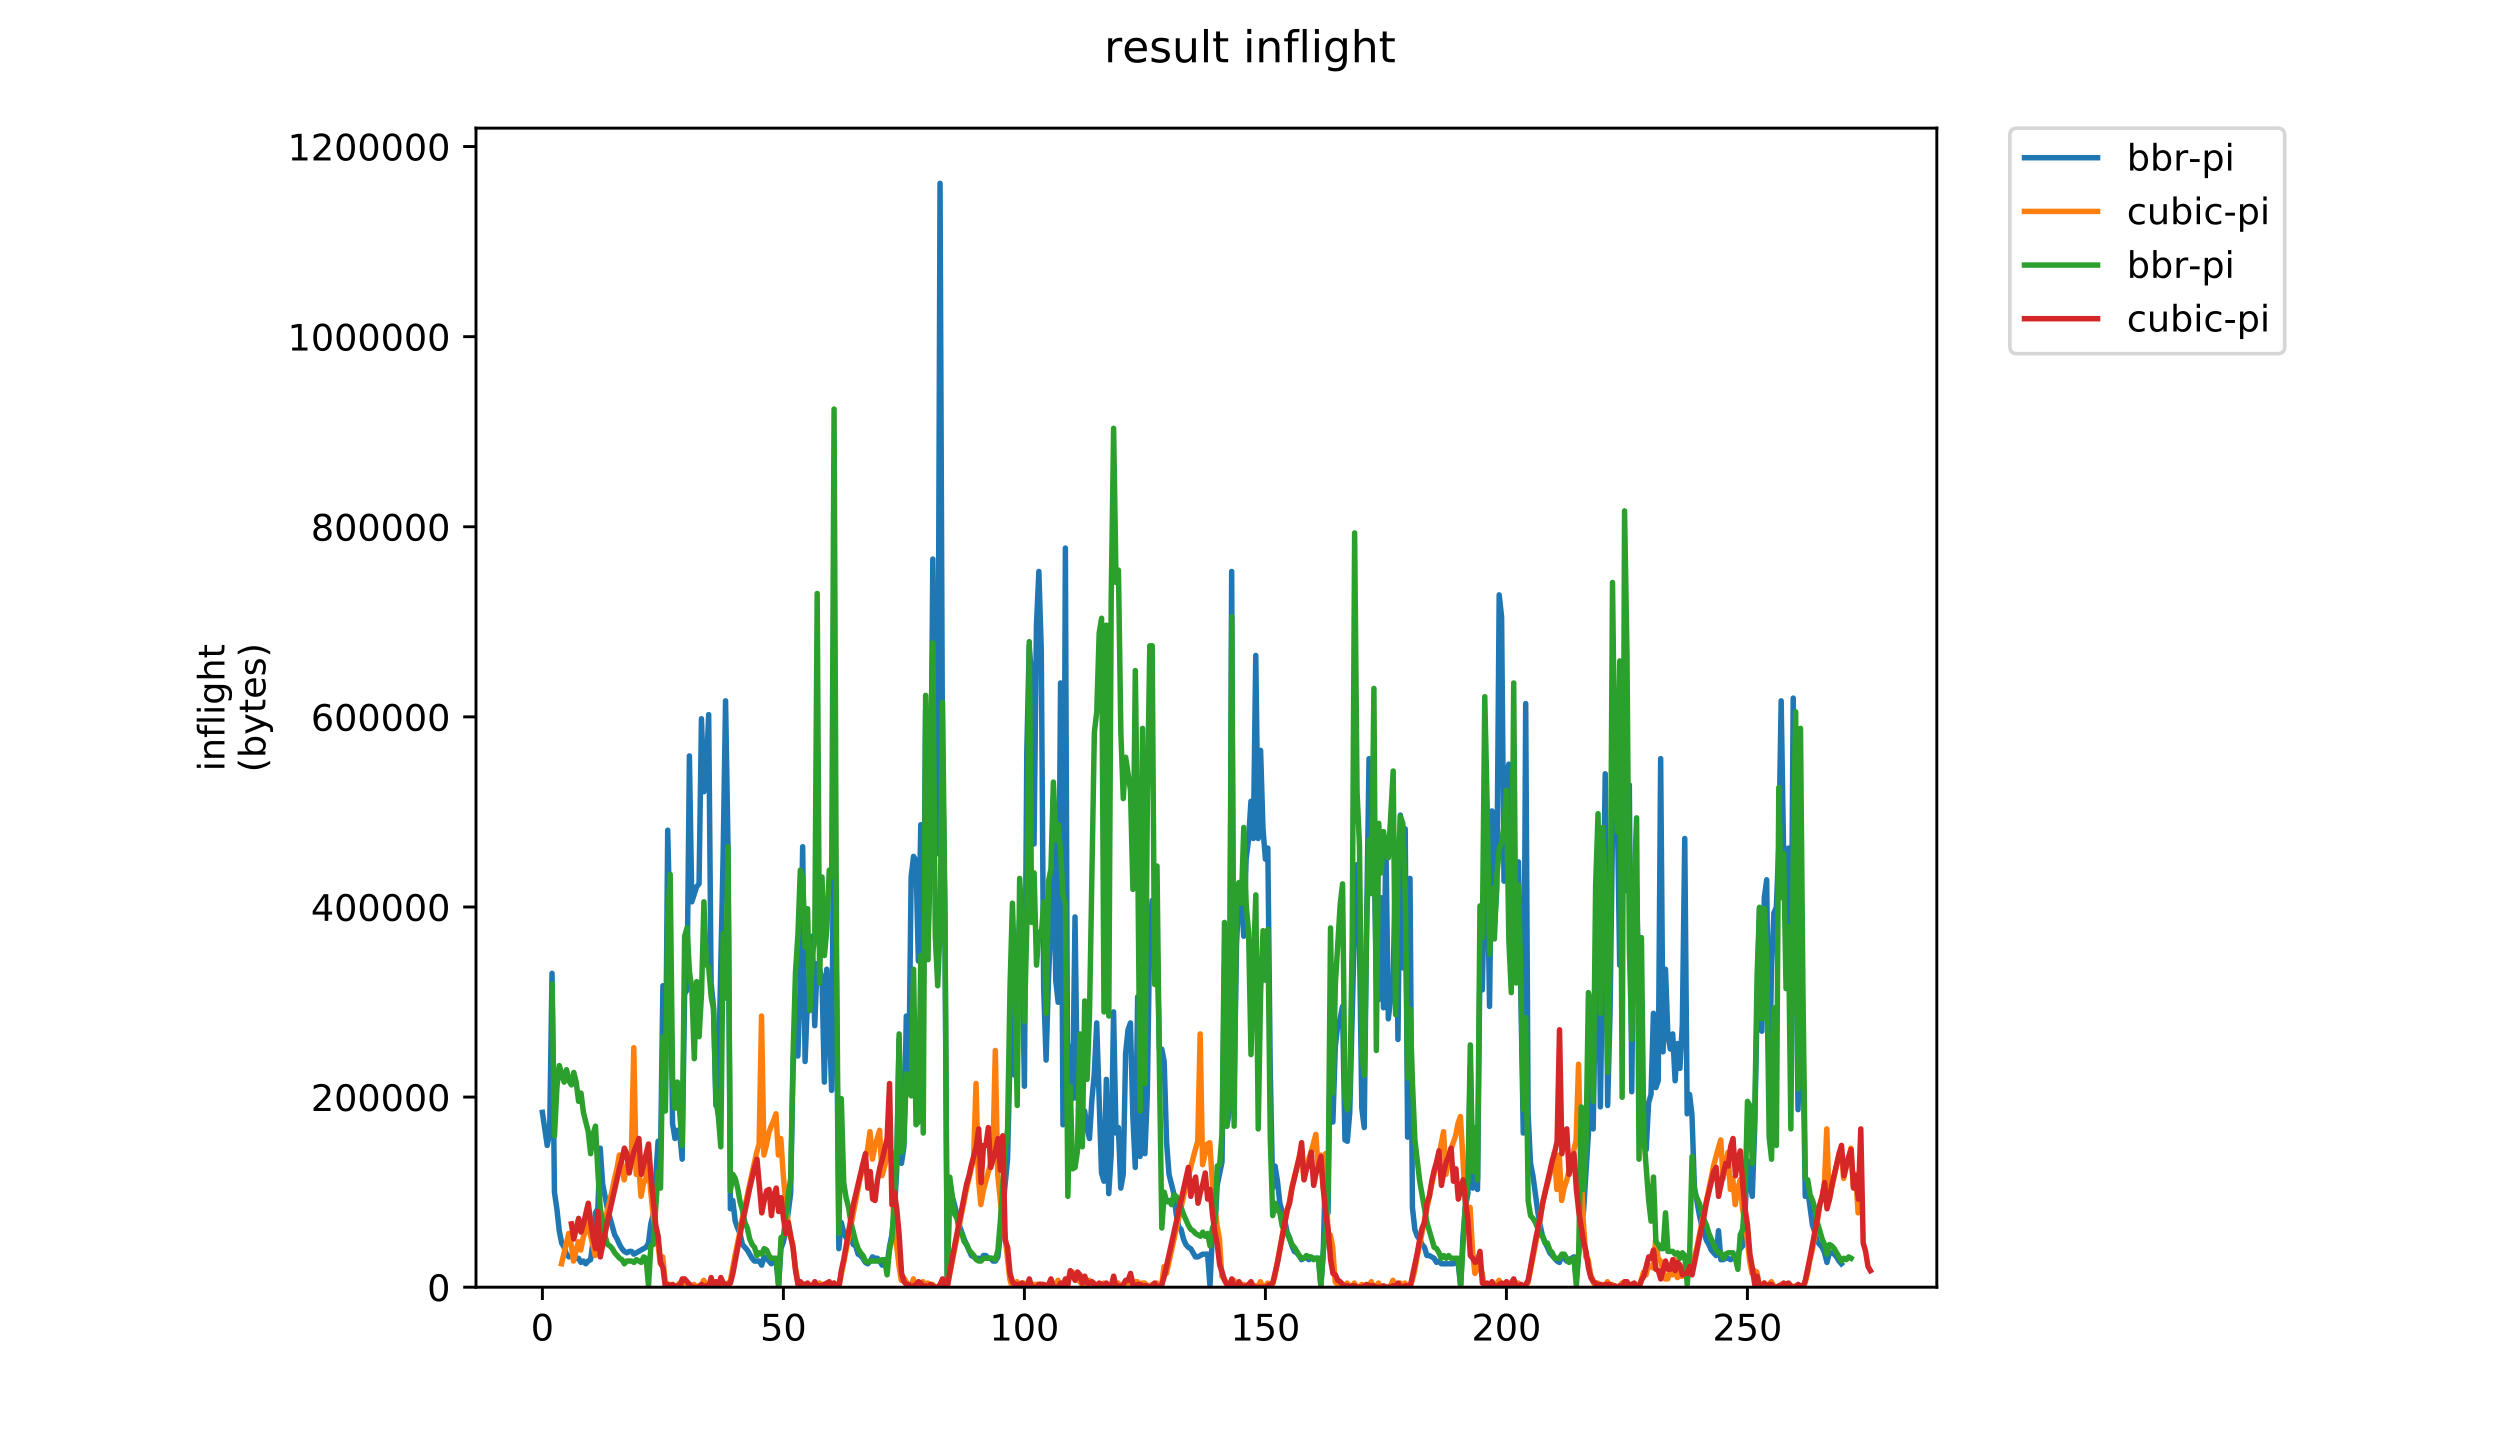<?xml version="1.0" encoding="utf-8" standalone="no"?>
<!DOCTYPE svg PUBLIC "-//W3C//DTD SVG 1.1//EN"
  "http://www.w3.org/Graphics/SVG/1.1/DTD/svg11.dtd">
<!-- Created with matplotlib (https://matplotlib.org/) -->
<svg height="396pt" version="1.1" viewBox="0 0 684 396" width="684pt" xmlns="http://www.w3.org/2000/svg" xmlns:xlink="http://www.w3.org/1999/xlink">
 <defs>
  <style type="text/css">
*{stroke-linecap:butt;stroke-linejoin:round;}
  </style>
 </defs>
 <g id="figure_1">
  <g id="patch_1">
   <path d="M 0 396 
L 684 396 
L 684 0 
L 0 0 
z
" style="fill:#ffffff;"/>
  </g>
  <g id="axes_1">
   <g id="patch_2">
    <path d="M 130.23 352.174 
L 529.913 352.174 
L 529.913 35.062 
L 130.23 35.062 
z
" style="fill:#ffffff;"/>
   </g>
   <g id="matplotlib.axis_1">
    <g id="xtick_1">
     <g id="line2d_1">
      <defs>
       <path d="M 0 0 
L 0 3.5 
" id="mbe2c4a893f" style="stroke:#000000;stroke-width:0.8;"/>
      </defs>
      <g>
       <use style="stroke:#000000;stroke-width:0.8;" x="148.398" xlink:href="#mbe2c4a893f" y="352.174"/>
      </g>
     </g>
     <g id="text_1">
      <!-- 0 -->
      <defs>
       <path d="M 31.781 66.406 
Q 24.172 66.406 20.328 58.906 
Q 16.5 51.422 16.5 36.375 
Q 16.5 21.391 20.328 13.891 
Q 24.172 6.391 31.781 6.391 
Q 39.453 6.391 43.281 13.891 
Q 47.125 21.391 47.125 36.375 
Q 47.125 51.422 43.281 58.906 
Q 39.453 66.406 31.781 66.406 
z
M 31.781 74.219 
Q 44.047 74.219 50.516 64.516 
Q 56.984 54.828 56.984 36.375 
Q 56.984 17.969 50.516 8.266 
Q 44.047 -1.422 31.781 -1.422 
Q 19.531 -1.422 13.062 8.266 
Q 6.594 17.969 6.594 36.375 
Q 6.594 54.828 13.062 64.516 
Q 19.531 74.219 31.781 74.219 
z
" id="DejaVuSans-48"/>
      </defs>
      <g transform="translate(145.216 366.773)scale(0.1 -0.1)">
       <use xlink:href="#DejaVuSans-48"/>
      </g>
     </g>
    </g>
    <g id="xtick_2">
     <g id="line2d_2">
      <g>
       <use style="stroke:#000000;stroke-width:0.8;" x="214.337" xlink:href="#mbe2c4a893f" y="352.174"/>
      </g>
     </g>
     <g id="text_2">
      <!-- 50 -->
      <defs>
       <path d="M 10.797 72.906 
L 49.516 72.906 
L 49.516 64.594 
L 19.828 64.594 
L 19.828 46.734 
Q 21.969 47.469 24.109 47.828 
Q 26.266 48.188 28.422 48.188 
Q 40.625 48.188 47.75 41.5 
Q 54.891 34.812 54.891 23.391 
Q 54.891 11.625 47.562 5.094 
Q 40.234 -1.422 26.906 -1.422 
Q 22.312 -1.422 17.547 -0.641 
Q 12.797 0.141 7.719 1.703 
L 7.719 11.625 
Q 12.109 9.234 16.797 8.062 
Q 21.484 6.891 26.703 6.891 
Q 35.156 6.891 40.078 11.328 
Q 45.016 15.766 45.016 23.391 
Q 45.016 31 40.078 35.438 
Q 35.156 39.891 26.703 39.891 
Q 22.75 39.891 18.812 39.016 
Q 14.891 38.141 10.797 36.281 
z
" id="DejaVuSans-53"/>
      </defs>
      <g transform="translate(207.974 366.773)scale(0.1 -0.1)">
       <use xlink:href="#DejaVuSans-53"/>
       <use x="63.623" xlink:href="#DejaVuSans-48"/>
      </g>
     </g>
    </g>
    <g id="xtick_3">
     <g id="line2d_3">
      <g>
       <use style="stroke:#000000;stroke-width:0.8;" x="280.276" xlink:href="#mbe2c4a893f" y="352.174"/>
      </g>
     </g>
     <g id="text_3">
      <!-- 100 -->
      <defs>
       <path d="M 12.406 8.297 
L 28.516 8.297 
L 28.516 63.922 
L 10.984 60.406 
L 10.984 69.391 
L 28.422 72.906 
L 38.281 72.906 
L 38.281 8.297 
L 54.391 8.297 
L 54.391 0 
L 12.406 0 
z
" id="DejaVuSans-49"/>
      </defs>
      <g transform="translate(270.732 366.773)scale(0.1 -0.1)">
       <use xlink:href="#DejaVuSans-49"/>
       <use x="63.623" xlink:href="#DejaVuSans-48"/>
       <use x="127.246" xlink:href="#DejaVuSans-48"/>
      </g>
     </g>
    </g>
    <g id="xtick_4">
     <g id="line2d_4">
      <g>
       <use style="stroke:#000000;stroke-width:0.8;" x="346.215" xlink:href="#mbe2c4a893f" y="352.174"/>
      </g>
     </g>
     <g id="text_4">
      <!-- 150 -->
      <g transform="translate(336.671 366.773)scale(0.1 -0.1)">
       <use xlink:href="#DejaVuSans-49"/>
       <use x="63.623" xlink:href="#DejaVuSans-53"/>
       <use x="127.246" xlink:href="#DejaVuSans-48"/>
      </g>
     </g>
    </g>
    <g id="xtick_5">
     <g id="line2d_5">
      <g>
       <use style="stroke:#000000;stroke-width:0.8;" x="412.154" xlink:href="#mbe2c4a893f" y="352.174"/>
      </g>
     </g>
     <g id="text_5">
      <!-- 200 -->
      <defs>
       <path d="M 19.188 8.297 
L 53.609 8.297 
L 53.609 0 
L 7.328 0 
L 7.328 8.297 
Q 12.938 14.109 22.625 23.891 
Q 32.328 33.688 34.812 36.531 
Q 39.547 41.844 41.422 45.531 
Q 43.312 49.219 43.312 52.781 
Q 43.312 58.594 39.234 62.25 
Q 35.156 65.922 28.609 65.922 
Q 23.969 65.922 18.812 64.312 
Q 13.672 62.703 7.812 59.422 
L 7.812 69.391 
Q 13.766 71.781 18.938 73 
Q 24.125 74.219 28.422 74.219 
Q 39.75 74.219 46.484 68.547 
Q 53.219 62.891 53.219 53.422 
Q 53.219 48.922 51.531 44.891 
Q 49.859 40.875 45.406 35.406 
Q 44.188 33.984 37.641 27.219 
Q 31.109 20.453 19.188 8.297 
z
" id="DejaVuSans-50"/>
      </defs>
      <g transform="translate(402.61 366.773)scale(0.1 -0.1)">
       <use xlink:href="#DejaVuSans-50"/>
       <use x="63.623" xlink:href="#DejaVuSans-48"/>
       <use x="127.246" xlink:href="#DejaVuSans-48"/>
      </g>
     </g>
    </g>
    <g id="xtick_6">
     <g id="line2d_6">
      <g>
       <use style="stroke:#000000;stroke-width:0.8;" x="478.093" xlink:href="#mbe2c4a893f" y="352.174"/>
      </g>
     </g>
     <g id="text_6">
      <!-- 250 -->
      <g transform="translate(468.549 366.773)scale(0.1 -0.1)">
       <use xlink:href="#DejaVuSans-50"/>
       <use x="63.623" xlink:href="#DejaVuSans-53"/>
       <use x="127.246" xlink:href="#DejaVuSans-48"/>
      </g>
     </g>
    </g>
   </g>
   <g id="matplotlib.axis_2">
    <g id="ytick_1">
     <g id="line2d_7">
      <defs>
       <path d="M 0 0 
L -3.5 0 
" id="m607941fda2" style="stroke:#000000;stroke-width:0.8;"/>
      </defs>
      <g>
       <use style="stroke:#000000;stroke-width:0.8;" x="130.23" xlink:href="#m607941fda2" y="352.174"/>
      </g>
     </g>
     <g id="text_7">
      <!-- 0 -->
      <g transform="translate(116.868 355.973)scale(0.1 -0.1)">
       <use xlink:href="#DejaVuSans-48"/>
      </g>
     </g>
    </g>
    <g id="ytick_2">
     <g id="line2d_8">
      <g>
       <use style="stroke:#000000;stroke-width:0.8;" x="130.23" xlink:href="#m607941fda2" y="300.161"/>
      </g>
     </g>
     <g id="text_8">
      <!-- 200000 -->
      <g transform="translate(85.055 303.961)scale(0.1 -0.1)">
       <use xlink:href="#DejaVuSans-50"/>
       <use x="63.623" xlink:href="#DejaVuSans-48"/>
       <use x="127.246" xlink:href="#DejaVuSans-48"/>
       <use x="190.869" xlink:href="#DejaVuSans-48"/>
       <use x="254.492" xlink:href="#DejaVuSans-48"/>
       <use x="318.115" xlink:href="#DejaVuSans-48"/>
      </g>
     </g>
    </g>
    <g id="ytick_3">
     <g id="line2d_9">
      <g>
       <use style="stroke:#000000;stroke-width:0.8;" x="130.23" xlink:href="#m607941fda2" y="248.149"/>
      </g>
     </g>
     <g id="text_9">
      <!-- 400000 -->
      <defs>
       <path d="M 37.797 64.312 
L 12.891 25.391 
L 37.797 25.391 
z
M 35.203 72.906 
L 47.609 72.906 
L 47.609 25.391 
L 58.016 25.391 
L 58.016 17.188 
L 47.609 17.188 
L 47.609 0 
L 37.797 0 
L 37.797 17.188 
L 4.891 17.188 
L 4.891 26.703 
z
" id="DejaVuSans-52"/>
      </defs>
      <g transform="translate(85.055 251.948)scale(0.1 -0.1)">
       <use xlink:href="#DejaVuSans-52"/>
       <use x="63.623" xlink:href="#DejaVuSans-48"/>
       <use x="127.246" xlink:href="#DejaVuSans-48"/>
       <use x="190.869" xlink:href="#DejaVuSans-48"/>
       <use x="254.492" xlink:href="#DejaVuSans-48"/>
       <use x="318.115" xlink:href="#DejaVuSans-48"/>
      </g>
     </g>
    </g>
    <g id="ytick_4">
     <g id="line2d_10">
      <g>
       <use style="stroke:#000000;stroke-width:0.8;" x="130.23" xlink:href="#m607941fda2" y="196.136"/>
      </g>
     </g>
     <g id="text_10">
      <!-- 600000 -->
      <defs>
       <path d="M 33.016 40.375 
Q 26.375 40.375 22.484 35.828 
Q 18.609 31.297 18.609 23.391 
Q 18.609 15.531 22.484 10.953 
Q 26.375 6.391 33.016 6.391 
Q 39.656 6.391 43.531 10.953 
Q 47.406 15.531 47.406 23.391 
Q 47.406 31.297 43.531 35.828 
Q 39.656 40.375 33.016 40.375 
z
M 52.594 71.297 
L 52.594 62.312 
Q 48.875 64.062 45.094 64.984 
Q 41.312 65.922 37.594 65.922 
Q 27.828 65.922 22.672 59.328 
Q 17.531 52.734 16.797 39.406 
Q 19.672 43.656 24.016 45.922 
Q 28.375 48.188 33.594 48.188 
Q 44.578 48.188 50.953 41.516 
Q 57.328 34.859 57.328 23.391 
Q 57.328 12.156 50.688 5.359 
Q 44.047 -1.422 33.016 -1.422 
Q 20.359 -1.422 13.672 8.266 
Q 6.984 17.969 6.984 36.375 
Q 6.984 53.656 15.188 63.938 
Q 23.391 74.219 37.203 74.219 
Q 40.922 74.219 44.703 73.484 
Q 48.484 72.75 52.594 71.297 
z
" id="DejaVuSans-54"/>
      </defs>
      <g transform="translate(85.055 199.935)scale(0.1 -0.1)">
       <use xlink:href="#DejaVuSans-54"/>
       <use x="63.623" xlink:href="#DejaVuSans-48"/>
       <use x="127.246" xlink:href="#DejaVuSans-48"/>
       <use x="190.869" xlink:href="#DejaVuSans-48"/>
       <use x="254.492" xlink:href="#DejaVuSans-48"/>
       <use x="318.115" xlink:href="#DejaVuSans-48"/>
      </g>
     </g>
    </g>
    <g id="ytick_5">
     <g id="line2d_11">
      <g>
       <use style="stroke:#000000;stroke-width:0.8;" x="130.23" xlink:href="#m607941fda2" y="144.123"/>
      </g>
     </g>
     <g id="text_11">
      <!-- 800000 -->
      <defs>
       <path d="M 31.781 34.625 
Q 24.75 34.625 20.719 30.859 
Q 16.703 27.094 16.703 20.516 
Q 16.703 13.922 20.719 10.156 
Q 24.75 6.391 31.781 6.391 
Q 38.812 6.391 42.859 10.172 
Q 46.922 13.969 46.922 20.516 
Q 46.922 27.094 42.891 30.859 
Q 38.875 34.625 31.781 34.625 
z
M 21.922 38.812 
Q 15.578 40.375 12.031 44.719 
Q 8.5 49.078 8.5 55.328 
Q 8.5 64.062 14.719 69.141 
Q 20.953 74.219 31.781 74.219 
Q 42.672 74.219 48.875 69.141 
Q 55.078 64.062 55.078 55.328 
Q 55.078 49.078 51.531 44.719 
Q 48 40.375 41.703 38.812 
Q 48.828 37.156 52.797 32.312 
Q 56.781 27.484 56.781 20.516 
Q 56.781 9.906 50.312 4.234 
Q 43.844 -1.422 31.781 -1.422 
Q 19.734 -1.422 13.25 4.234 
Q 6.781 9.906 6.781 20.516 
Q 6.781 27.484 10.781 32.312 
Q 14.797 37.156 21.922 38.812 
z
M 18.312 54.391 
Q 18.312 48.734 21.844 45.562 
Q 25.391 42.391 31.781 42.391 
Q 38.141 42.391 41.719 45.562 
Q 45.312 48.734 45.312 54.391 
Q 45.312 60.062 41.719 63.234 
Q 38.141 66.406 31.781 66.406 
Q 25.391 66.406 21.844 63.234 
Q 18.312 60.062 18.312 54.391 
z
" id="DejaVuSans-56"/>
      </defs>
      <g transform="translate(85.055 147.922)scale(0.1 -0.1)">
       <use xlink:href="#DejaVuSans-56"/>
       <use x="63.623" xlink:href="#DejaVuSans-48"/>
       <use x="127.246" xlink:href="#DejaVuSans-48"/>
       <use x="190.869" xlink:href="#DejaVuSans-48"/>
       <use x="254.492" xlink:href="#DejaVuSans-48"/>
       <use x="318.115" xlink:href="#DejaVuSans-48"/>
      </g>
     </g>
    </g>
    <g id="ytick_6">
     <g id="line2d_12">
      <g>
       <use style="stroke:#000000;stroke-width:0.8;" x="130.23" xlink:href="#m607941fda2" y="92.11"/>
      </g>
     </g>
     <g id="text_12">
      <!-- 1000000 -->
      <g transform="translate(78.693 95.91)scale(0.1 -0.1)">
       <use xlink:href="#DejaVuSans-49"/>
       <use x="63.623" xlink:href="#DejaVuSans-48"/>
       <use x="127.246" xlink:href="#DejaVuSans-48"/>
       <use x="190.869" xlink:href="#DejaVuSans-48"/>
       <use x="254.492" xlink:href="#DejaVuSans-48"/>
       <use x="318.115" xlink:href="#DejaVuSans-48"/>
       <use x="381.738" xlink:href="#DejaVuSans-48"/>
      </g>
     </g>
    </g>
    <g id="ytick_7">
     <g id="line2d_13">
      <g>
       <use style="stroke:#000000;stroke-width:0.8;" x="130.23" xlink:href="#m607941fda2" y="40.098"/>
      </g>
     </g>
     <g id="text_13">
      <!-- 1200000 -->
      <g transform="translate(78.693 43.897)scale(0.1 -0.1)">
       <use xlink:href="#DejaVuSans-49"/>
       <use x="63.623" xlink:href="#DejaVuSans-50"/>
       <use x="127.246" xlink:href="#DejaVuSans-48"/>
       <use x="190.869" xlink:href="#DejaVuSans-48"/>
       <use x="254.492" xlink:href="#DejaVuSans-48"/>
       <use x="318.115" xlink:href="#DejaVuSans-48"/>
       <use x="381.738" xlink:href="#DejaVuSans-48"/>
      </g>
     </g>
    </g>
    <g id="text_14">
     <!-- inflight -->
     <defs>
      <path d="M 9.422 54.688 
L 18.406 54.688 
L 18.406 0 
L 9.422 0 
z
M 9.422 75.984 
L 18.406 75.984 
L 18.406 64.594 
L 9.422 64.594 
z
" id="DejaVuSans-105"/>
      <path d="M 54.891 33.016 
L 54.891 0 
L 45.906 0 
L 45.906 32.719 
Q 45.906 40.484 42.875 44.328 
Q 39.844 48.188 33.797 48.188 
Q 26.516 48.188 22.312 43.547 
Q 18.109 38.922 18.109 30.906 
L 18.109 0 
L 9.078 0 
L 9.078 54.688 
L 18.109 54.688 
L 18.109 46.188 
Q 21.344 51.125 25.703 53.562 
Q 30.078 56 35.797 56 
Q 45.219 56 50.047 50.172 
Q 54.891 44.344 54.891 33.016 
z
" id="DejaVuSans-110"/>
      <path d="M 37.109 75.984 
L 37.109 68.5 
L 28.516 68.5 
Q 23.688 68.5 21.797 66.547 
Q 19.922 64.594 19.922 59.516 
L 19.922 54.688 
L 34.719 54.688 
L 34.719 47.703 
L 19.922 47.703 
L 19.922 0 
L 10.891 0 
L 10.891 47.703 
L 2.297 47.703 
L 2.297 54.688 
L 10.891 54.688 
L 10.891 58.5 
Q 10.891 67.625 15.141 71.797 
Q 19.391 75.984 28.609 75.984 
z
" id="DejaVuSans-102"/>
      <path d="M 9.422 75.984 
L 18.406 75.984 
L 18.406 0 
L 9.422 0 
z
" id="DejaVuSans-108"/>
      <path d="M 45.406 27.984 
Q 45.406 37.75 41.375 43.109 
Q 37.359 48.484 30.078 48.484 
Q 22.859 48.484 18.828 43.109 
Q 14.797 37.75 14.797 27.984 
Q 14.797 18.266 18.828 12.891 
Q 22.859 7.516 30.078 7.516 
Q 37.359 7.516 41.375 12.891 
Q 45.406 18.266 45.406 27.984 
z
M 54.391 6.781 
Q 54.391 -7.172 48.188 -13.984 
Q 42 -20.797 29.203 -20.797 
Q 24.469 -20.797 20.266 -20.094 
Q 16.062 -19.391 12.109 -17.922 
L 12.109 -9.188 
Q 16.062 -11.328 19.922 -12.344 
Q 23.781 -13.375 27.781 -13.375 
Q 36.625 -13.375 41.016 -8.766 
Q 45.406 -4.156 45.406 5.172 
L 45.406 9.625 
Q 42.625 4.781 38.281 2.391 
Q 33.938 0 27.875 0 
Q 17.828 0 11.672 7.656 
Q 5.516 15.328 5.516 27.984 
Q 5.516 40.672 11.672 48.328 
Q 17.828 56 27.875 56 
Q 33.938 56 38.281 53.609 
Q 42.625 51.219 45.406 46.391 
L 45.406 54.688 
L 54.391 54.688 
z
" id="DejaVuSans-103"/>
      <path d="M 54.891 33.016 
L 54.891 0 
L 45.906 0 
L 45.906 32.719 
Q 45.906 40.484 42.875 44.328 
Q 39.844 48.188 33.797 48.188 
Q 26.516 48.188 22.312 43.547 
Q 18.109 38.922 18.109 30.906 
L 18.109 0 
L 9.078 0 
L 9.078 75.984 
L 18.109 75.984 
L 18.109 46.188 
Q 21.344 51.125 25.703 53.562 
Q 30.078 56 35.797 56 
Q 45.219 56 50.047 50.172 
Q 54.891 44.344 54.891 33.016 
z
" id="DejaVuSans-104"/>
      <path d="M 18.312 70.219 
L 18.312 54.688 
L 36.812 54.688 
L 36.812 47.703 
L 18.312 47.703 
L 18.312 18.016 
Q 18.312 11.328 20.141 9.422 
Q 21.969 7.516 27.594 7.516 
L 36.812 7.516 
L 36.812 0 
L 27.594 0 
Q 17.188 0 13.234 3.875 
Q 9.281 7.766 9.281 18.016 
L 9.281 47.703 
L 2.688 47.703 
L 2.688 54.688 
L 9.281 54.688 
L 9.281 70.219 
z
" id="DejaVuSans-116"/>
     </defs>
     <g transform="translate(61.415 211.018)rotate(-90)scale(0.1 -0.1)">
      <use xlink:href="#DejaVuSans-105"/>
      <use x="27.783" xlink:href="#DejaVuSans-110"/>
      <use x="91.162" xlink:href="#DejaVuSans-102"/>
      <use x="126.367" xlink:href="#DejaVuSans-108"/>
      <use x="154.15" xlink:href="#DejaVuSans-105"/>
      <use x="181.934" xlink:href="#DejaVuSans-103"/>
      <use x="245.41" xlink:href="#DejaVuSans-104"/>
      <use x="308.789" xlink:href="#DejaVuSans-116"/>
     </g>
     <!-- (bytes) -->
     <defs>
      <path d="M 31 75.875 
Q 24.469 64.656 21.281 53.656 
Q 18.109 42.672 18.109 31.391 
Q 18.109 20.125 21.312 9.062 
Q 24.516 -2 31 -13.188 
L 23.188 -13.188 
Q 15.875 -1.703 12.234 9.375 
Q 8.594 20.453 8.594 31.391 
Q 8.594 42.281 12.203 53.312 
Q 15.828 64.359 23.188 75.875 
z
" id="DejaVuSans-40"/>
      <path d="M 48.688 27.297 
Q 48.688 37.203 44.609 42.844 
Q 40.531 48.484 33.406 48.484 
Q 26.266 48.484 22.188 42.844 
Q 18.109 37.203 18.109 27.297 
Q 18.109 17.391 22.188 11.75 
Q 26.266 6.109 33.406 6.109 
Q 40.531 6.109 44.609 11.75 
Q 48.688 17.391 48.688 27.297 
z
M 18.109 46.391 
Q 20.953 51.266 25.266 53.625 
Q 29.594 56 35.594 56 
Q 45.562 56 51.781 48.094 
Q 58.016 40.188 58.016 27.297 
Q 58.016 14.406 51.781 6.484 
Q 45.562 -1.422 35.594 -1.422 
Q 29.594 -1.422 25.266 0.953 
Q 20.953 3.328 18.109 8.203 
L 18.109 0 
L 9.078 0 
L 9.078 75.984 
L 18.109 75.984 
z
" id="DejaVuSans-98"/>
      <path d="M 32.172 -5.078 
Q 28.375 -14.844 24.75 -17.812 
Q 21.141 -20.797 15.094 -20.797 
L 7.906 -20.797 
L 7.906 -13.281 
L 13.188 -13.281 
Q 16.891 -13.281 18.938 -11.516 
Q 21 -9.766 23.484 -3.219 
L 25.094 0.875 
L 2.984 54.688 
L 12.5 54.688 
L 29.594 11.922 
L 46.688 54.688 
L 56.203 54.688 
z
" id="DejaVuSans-121"/>
      <path d="M 56.203 29.594 
L 56.203 25.203 
L 14.891 25.203 
Q 15.484 15.922 20.484 11.062 
Q 25.484 6.203 34.422 6.203 
Q 39.594 6.203 44.453 7.469 
Q 49.312 8.734 54.109 11.281 
L 54.109 2.781 
Q 49.266 0.734 44.188 -0.344 
Q 39.109 -1.422 33.891 -1.422 
Q 20.797 -1.422 13.156 6.188 
Q 5.516 13.812 5.516 26.812 
Q 5.516 40.234 12.766 48.109 
Q 20.016 56 32.328 56 
Q 43.359 56 49.781 48.891 
Q 56.203 41.797 56.203 29.594 
z
M 47.219 32.234 
Q 47.125 39.594 43.094 43.984 
Q 39.062 48.391 32.422 48.391 
Q 24.906 48.391 20.391 44.141 
Q 15.875 39.891 15.188 32.172 
z
" id="DejaVuSans-101"/>
      <path d="M 44.281 53.078 
L 44.281 44.578 
Q 40.484 46.531 36.375 47.5 
Q 32.281 48.484 27.875 48.484 
Q 21.188 48.484 17.844 46.438 
Q 14.5 44.391 14.5 40.281 
Q 14.5 37.156 16.891 35.375 
Q 19.281 33.594 26.516 31.984 
L 29.594 31.297 
Q 39.156 29.25 43.188 25.516 
Q 47.219 21.781 47.219 15.094 
Q 47.219 7.469 41.188 3.016 
Q 35.156 -1.422 24.609 -1.422 
Q 20.219 -1.422 15.453 -0.562 
Q 10.688 0.297 5.422 2 
L 5.422 11.281 
Q 10.406 8.688 15.234 7.391 
Q 20.062 6.109 24.812 6.109 
Q 31.156 6.109 34.562 8.281 
Q 37.984 10.453 37.984 14.406 
Q 37.984 18.062 35.516 20.016 
Q 33.062 21.969 24.703 23.781 
L 21.578 24.516 
Q 13.234 26.266 9.516 29.906 
Q 5.812 33.547 5.812 39.891 
Q 5.812 47.609 11.281 51.797 
Q 16.75 56 26.812 56 
Q 31.781 56 36.172 55.266 
Q 40.578 54.547 44.281 53.078 
z
" id="DejaVuSans-115"/>
      <path d="M 8.016 75.875 
L 15.828 75.875 
Q 23.141 64.359 26.781 53.312 
Q 30.422 42.281 30.422 31.391 
Q 30.422 20.453 26.781 9.375 
Q 23.141 -1.703 15.828 -13.188 
L 8.016 -13.188 
Q 14.5 -2 17.703 9.062 
Q 20.906 20.125 20.906 31.391 
Q 20.906 42.672 17.703 53.656 
Q 14.5 64.656 8.016 75.875 
z
" id="DejaVuSans-41"/>
     </defs>
     <g transform="translate(72.613 211.295)rotate(-90)scale(0.1 -0.1)">
      <use xlink:href="#DejaVuSans-40"/>
      <use x="39.014" xlink:href="#DejaVuSans-98"/>
      <use x="102.49" xlink:href="#DejaVuSans-121"/>
      <use x="161.67" xlink:href="#DejaVuSans-116"/>
      <use x="200.879" xlink:href="#DejaVuSans-101"/>
      <use x="262.402" xlink:href="#DejaVuSans-115"/>
      <use x="314.502" xlink:href="#DejaVuSans-41"/>
     </g>
    </g>
   </g>
   <g id="line2d_14">
    <path clip-path="url(#pfa078ae3bf)" d="M 148.398 304.349 
L 149.716 313.387 
L 150.376 309.998 
L 151.035 266.316 
L 151.695 326.191 
L 152.354 330.71 
L 153.013 336.735 
L 153.673 340.124 
L 154.332 341.254 
L 154.991 343.136 
L 155.651 343.89 
L 156.31 343.513 
L 156.97 343.513 
L 157.629 344.266 
L 158.288 344.266 
L 158.948 345.396 
L 159.607 345.019 
L 160.267 345.772 
L 160.926 345.019 
L 161.585 344.643 
L 162.245 339.747 
L 162.904 331.839 
L 163.564 330.71 
L 164.223 314.14 
L 164.882 323.931 
L 166.201 330.71 
L 168.179 337.864 
L 168.839 338.994 
L 169.498 340.5 
L 170.157 341.63 
L 170.817 342.383 
L 171.476 342.76 
L 172.136 342.383 
L 172.795 342.383 
L 173.454 343.136 
L 176.751 341.254 
L 177.411 340.124 
L 178.07 334.852 
L 178.73 332.216 
L 180.048 312.257 
L 180.708 317.153 
L 181.367 269.705 
L 182.026 302.467 
L 182.686 227.152 
L 183.345 255.772 
L 184.005 307.362 
L 184.664 311.504 
L 185.323 309.245 
L 185.983 310.375 
L 186.642 317.153 
L 187.302 271.964 
L 187.961 270.835 
L 188.62 206.817 
L 189.28 246.734 
L 190.599 242.592 
L 191.258 241.838 
L 191.917 196.65 
L 192.577 216.608 
L 193.236 211.336 
L 193.896 195.52 
L 194.555 268.952 
L 195.214 275.353 
L 195.874 302.467 
L 196.533 295.688 
L 197.852 233.93 
L 198.511 191.754 
L 199.171 230.918 
L 199.83 330.71 
L 200.489 328.45 
L 201.149 334.099 
L 201.808 335.982 
L 202.468 337.488 
L 203.127 340.5 
L 204.446 342.007 
L 205.765 344.266 
L 206.424 345.019 
L 207.743 345.019 
L 208.402 346.149 
L 209.062 343.89 
L 209.721 344.266 
L 211.04 345.772 
L 211.699 344.643 
L 212.358 345.019 
L 213.018 351.798 
L 213.677 341.63 
L 214.337 339.747 
L 214.996 336.735 
L 216.315 326.567 
L 216.974 292.676 
L 217.634 276.86 
L 218.293 288.91 
L 218.952 268.952 
L 219.612 231.671 
L 220.271 290.416 
L 220.931 273.094 
L 221.59 270.835 
L 222.249 256.148 
L 222.909 280.625 
L 223.568 263.68 
L 224.227 265.186 
L 224.887 267.445 
L 225.546 296.065 
L 226.206 265.186 
L 226.865 278.366 
L 227.524 298.324 
L 228.184 210.959 
L 228.843 269.328 
L 229.503 341.63 
L 230.162 334.475 
L 230.821 337.111 
L 231.481 338.618 
L 232.14 339.371 
L 232.8 338.994 
L 233.459 340.5 
L 234.118 340.877 
L 234.778 343.136 
L 235.437 343.513 
L 236.097 344.266 
L 236.756 345.396 
L 237.415 345.772 
L 238.075 345.019 
L 238.734 343.89 
L 239.393 344.266 
L 240.053 344.266 
L 240.712 345.019 
L 241.372 346.149 
L 242.031 345.019 
L 242.69 346.149 
L 243.35 341.254 
L 244.009 337.864 
L 244.669 331.839 
L 245.328 320.542 
L 245.987 284.391 
L 246.647 318.283 
L 247.306 313.764 
L 247.966 277.989 
L 248.625 296.818 
L 249.284 239.956 
L 249.944 234.307 
L 250.603 235.437 
L 251.263 262.926 
L 251.922 225.646 
L 252.581 274.977 
L 253.241 194.39 
L 253.9 258.031 
L 254.559 235.437 
L 255.219 152.967 
L 255.878 210.583 
L 256.538 233.554 
L 257.197 50.163 
L 257.856 205.311 
L 258.516 251.629 
L 259.175 351.798 
L 259.835 323.555 
L 260.494 327.32 
L 261.153 329.58 
L 262.472 335.228 
L 263.791 338.994 
L 265.769 343.513 
L 267.088 344.266 
L 267.747 344.266 
L 268.407 344.643 
L 269.066 343.513 
L 269.725 343.513 
L 270.385 344.266 
L 271.044 344.266 
L 271.704 345.019 
L 272.363 345.019 
L 273.022 343.89 
L 273.682 337.864 
L 275.66 317.153 
L 276.979 262.926 
L 277.638 294.182 
L 278.298 265.939 
L 278.957 251.629 
L 279.616 258.031 
L 280.276 297.195 
L 280.935 205.687 
L 281.594 176.691 
L 282.254 185.353 
L 282.913 230.918 
L 283.573 171.043 
L 284.232 156.356 
L 284.891 177.821 
L 285.551 270.458 
L 286.21 290.04 
L 286.87 267.822 
L 287.529 252.759 
L 288.188 218.114 
L 288.848 268.199 
L 289.507 274.224 
L 290.167 186.859 
L 290.826 307.739 
L 291.485 149.955 
L 292.145 310.751 
L 292.804 286.274 
L 293.464 300.584 
L 294.123 250.876 
L 294.782 300.584 
L 295.442 290.04 
L 296.101 307.739 
L 296.76 303.973 
L 297.42 308.868 
L 298.079 311.504 
L 298.739 300.96 
L 299.398 293.805 
L 300.057 279.872 
L 301.376 320.919 
L 302.036 323.178 
L 302.695 295.312 
L 303.354 326.567 
L 304.014 316.023 
L 304.673 276.86 
L 305.333 309.998 
L 305.992 308.492 
L 306.651 325.061 
L 307.311 321.295 
L 307.97 288.157 
L 308.629 281.755 
L 309.289 279.872 
L 309.948 305.479 
L 310.608 319.412 
L 311.267 272.717 
L 311.926 316.4 
L 312.586 269.328 
L 313.245 315.647 
L 313.905 299.454 
L 314.564 255.018 
L 315.223 246.357 
L 315.883 259.914 
L 316.542 256.525 
L 317.202 287.027 
L 317.861 287.027 
L 318.52 290.416 
L 319.18 312.634 
L 319.839 321.295 
L 321.158 326.567 
L 321.817 332.216 
L 322.477 335.605 
L 323.136 336.358 
L 323.795 338.994 
L 324.455 340.5 
L 325.114 341.254 
L 325.774 341.63 
L 327.092 343.89 
L 327.752 343.89 
L 329.071 343.136 
L 330.389 343.136 
L 331.049 351.798 
L 331.708 337.864 
L 332.368 336.735 
L 333.027 324.308 
L 334.346 317.906 
L 335.005 264.433 
L 335.665 308.115 
L 336.324 304.349 
L 336.983 156.356 
L 337.643 298.701 
L 338.302 258.784 
L 338.961 244.474 
L 339.621 244.098 
L 340.28 256.148 
L 340.94 235.06 
L 341.599 229.788 
L 342.258 219.244 
L 342.918 229.412 
L 343.577 179.327 
L 344.237 229.412 
L 344.896 205.311 
L 345.555 226.776 
L 346.215 235.06 
L 346.874 232.048 
L 347.534 292.299 
L 348.193 325.061 
L 348.852 319.036 
L 349.512 323.178 
L 350.171 329.203 
L 351.49 333.722 
L 352.149 337.111 
L 352.809 338.618 
L 353.468 340.877 
L 354.127 342.383 
L 354.787 342.76 
L 355.446 343.513 
L 356.106 344.643 
L 357.424 343.89 
L 358.084 344.643 
L 358.743 344.266 
L 360.721 344.266 
L 361.381 351.798 
L 362.04 342.76 
L 362.7 317.906 
L 363.359 331.839 
L 364.018 282.132 
L 364.678 306.985 
L 365.337 286.274 
L 365.996 280.625 
L 366.656 278.743 
L 367.315 275.353 
L 367.975 311.881 
L 368.634 312.257 
L 369.293 304.349 
L 370.612 252.006 
L 371.272 236.566 
L 371.931 256.525 
L 372.59 303.22 
L 373.25 308.492 
L 373.909 252.006 
L 374.569 207.57 
L 375.228 231.294 
L 375.887 230.165 
L 376.547 266.692 
L 377.206 273.471 
L 377.866 245.604 
L 378.525 275.73 
L 379.184 230.541 
L 379.844 278.743 
L 380.503 273.094 
L 381.162 268.575 
L 381.822 235.437 
L 382.481 284.391 
L 383.141 223.01 
L 383.8 264.809 
L 384.459 226.776 
L 385.119 311.128 
L 385.778 240.332 
L 386.438 330.333 
L 387.097 336.358 
L 387.756 338.241 
L 388.416 338.994 
L 389.075 340.5 
L 389.735 341.254 
L 390.394 343.513 
L 391.053 343.513 
L 392.372 344.266 
L 393.032 345.396 
L 393.691 345.019 
L 394.35 345.772 
L 397.647 345.772 
L 398.307 345.396 
L 398.966 345.772 
L 399.625 351.798 
L 400.285 338.241 
L 400.944 330.333 
L 401.604 326.567 
L 402.263 291.923 
L 402.922 325.061 
L 403.582 311.128 
L 404.241 325.438 
L 404.901 264.809 
L 405.56 270.835 
L 406.219 238.449 
L 406.879 232.424 
L 407.538 275.353 
L 408.197 221.88 
L 408.857 253.512 
L 409.516 243.345 
L 410.176 162.758 
L 410.835 168.783 
L 411.494 241.085 
L 412.154 212.089 
L 412.813 209.077 
L 413.473 238.826 
L 414.132 244.851 
L 414.791 266.316 
L 415.451 235.813 
L 416.77 309.998 
L 417.429 192.507 
L 418.088 304.726 
L 418.748 318.283 
L 419.407 321.672 
L 420.726 331.463 
L 421.385 335.228 
L 422.045 338.241 
L 424.023 342.76 
L 426.001 345.019 
L 426.66 345.396 
L 427.32 343.513 
L 428.639 345.019 
L 430.617 343.89 
L 431.276 349.915 
L 431.936 342.76 
L 432.595 334.099 
L 433.254 331.463 
L 434.573 310.375 
L 435.233 293.429 
L 435.892 308.868 
L 436.551 269.328 
L 437.211 250.123 
L 437.87 302.843 
L 439.189 211.713 
L 439.848 302.467 
L 440.508 277.236 
L 441.167 228.282 
L 441.826 220.374 
L 442.486 220.75 
L 443.145 264.056 
L 443.805 253.889 
L 444.464 193.261 
L 445.123 243.721 
L 445.783 214.725 
L 446.442 298.701 
L 447.102 239.202 
L 447.761 242.968 
L 448.42 271.588 
L 449.08 295.312 
L 449.739 312.257 
L 450.398 314.517 
L 451.058 301.713 
L 451.717 299.454 
L 452.377 277.236 
L 453.036 297.571 
L 453.695 295.688 
L 454.355 207.57 
L 455.014 287.78 
L 455.674 265.186 
L 456.333 283.261 
L 456.992 287.027 
L 457.652 282.885 
L 458.311 295.688 
L 458.971 285.521 
L 459.63 292.299 
L 460.289 280.249 
L 460.949 229.412 
L 461.608 304.726 
L 462.268 299.454 
L 462.927 305.103 
L 463.586 324.684 
L 464.905 332.216 
L 465.564 335.228 
L 466.883 339.371 
L 467.543 340.5 
L 468.202 342.007 
L 469.521 343.513 
L 470.18 336.735 
L 470.84 344.643 
L 471.499 344.643 
L 472.158 344.266 
L 472.818 344.266 
L 473.477 344.643 
L 474.137 344.266 
L 474.796 344.266 
L 475.455 343.513 
L 476.115 341.63 
L 476.774 340.877 
L 477.434 332.216 
L 478.093 317.53 
L 478.752 323.178 
L 479.412 327.32 
L 480.071 309.245 
L 480.73 275.73 
L 481.39 248.617 
L 482.049 282.132 
L 482.709 245.604 
L 483.368 240.709 
L 484.027 299.831 
L 484.687 264.809 
L 485.346 249.746 
L 486.006 248.24 
L 486.665 232.048 
L 487.324 191.754 
L 487.984 232.424 
L 488.643 239.202 
L 489.303 232.048 
L 489.962 280.625 
L 490.621 191.001 
L 491.94 303.596 
L 492.599 275.73 
L 493.259 284.391 
L 493.918 327.32 
L 494.578 325.438 
L 495.896 335.228 
L 496.556 337.111 
L 497.215 339.747 
L 498.534 341.254 
L 499.193 342.76 
L 499.853 345.396 
L 500.512 342.76 
L 501.172 342.76 
L 501.831 343.136 
L 502.49 343.89 
L 503.15 345.019 
L 503.809 345.772 
L 503.809 345.772 
" style="fill:none;stroke:#1f77b4;stroke-linecap:square;stroke-width:1.5;"/>
   </g>
   <g id="line2d_15">
    <path clip-path="url(#pfa078ae3bf)" d="M 153.624 345.772 
L 155.602 337.488 
L 156.261 340.5 
L 156.921 345.019 
L 158.24 339.747 
L 158.899 342.007 
L 159.558 338.618 
L 160.218 336.735 
L 160.877 334.099 
L 161.537 337.864 
L 162.855 343.513 
L 163.515 334.852 
L 164.174 340.877 
L 164.834 337.864 
L 165.493 334.099 
L 167.471 325.814 
L 168.13 322.425 
L 168.79 319.789 
L 169.449 316.023 
L 170.109 318.283 
L 170.768 322.802 
L 171.427 319.412 
L 172.087 317.906 
L 172.746 316.023 
L 173.406 286.651 
L 174.065 321.295 
L 174.724 318.659 
L 175.384 327.32 
L 176.043 323.931 
L 176.703 322.425 
L 177.362 317.906 
L 178.021 325.814 
L 178.681 332.216 
L 179.34 337.111 
L 180 340.124 
L 180.659 345.772 
L 181.318 343.89 
L 181.978 350.668 
L 182.637 351.421 
L 183.296 351.421 
L 183.956 352.174 
L 184.615 352.174 
L 185.275 351.798 
L 185.934 351.044 
L 186.593 350.668 
L 187.912 352.174 
L 188.572 351.798 
L 189.231 351.798 
L 189.89 351.421 
L 190.55 352.174 
L 191.209 351.798 
L 191.869 351.798 
L 192.528 350.291 
L 193.187 351.421 
L 193.847 351.798 
L 194.506 351.421 
L 195.166 352.174 
L 195.825 352.174 
L 196.484 351.421 
L 197.144 352.174 
L 197.803 351.044 
L 198.462 352.174 
L 199.122 351.044 
L 199.781 350.668 
L 201.1 343.513 
L 202.419 337.111 
L 203.078 333.346 
L 207.035 315.27 
L 207.694 313.011 
L 208.353 277.989 
L 209.013 316.023 
L 209.672 313.387 
L 210.331 309.998 
L 210.991 308.115 
L 211.65 306.609 
L 212.31 304.726 
L 212.969 316.023 
L 213.628 311.504 
L 214.288 321.295 
L 214.947 328.827 
L 215.607 334.475 
L 216.266 338.618 
L 216.925 340.5 
L 217.585 346.526 
L 218.244 350.291 
L 218.904 351.798 
L 219.563 351.421 
L 220.222 351.421 
L 221.541 352.174 
L 222.201 352.174 
L 222.86 351.798 
L 223.519 352.174 
L 224.179 351.044 
L 224.838 351.421 
L 225.497 351.421 
L 226.157 351.798 
L 226.816 351.044 
L 227.476 352.174 
L 228.135 351.044 
L 228.794 351.421 
L 229.454 352.174 
L 230.773 345.772 
L 235.388 322.048 
L 236.048 319.789 
L 236.707 316.776 
L 237.367 314.517 
L 238.026 309.621 
L 238.685 317.153 
L 239.345 313.764 
L 240.663 309.245 
L 241.323 321.672 
L 242.642 316.776 
L 243.301 314.14 
L 243.96 315.27 
L 244.62 337.111 
L 245.279 340.5 
L 245.939 346.149 
L 246.598 350.291 
L 247.257 349.538 
L 247.917 350.668 
L 248.576 352.174 
L 249.236 352.174 
L 249.895 349.915 
L 250.554 352.174 
L 251.214 352.174 
L 251.873 351.798 
L 252.532 350.668 
L 253.192 352.174 
L 253.851 351.044 
L 254.511 351.421 
L 255.17 351.421 
L 255.829 352.174 
L 257.808 352.174 
L 258.467 351.798 
L 259.126 352.174 
L 264.402 325.438 
L 265.72 319.789 
L 266.38 317.153 
L 267.039 296.441 
L 267.698 322.425 
L 268.358 329.58 
L 269.017 325.814 
L 270.336 320.919 
L 271.655 316.023 
L 272.314 287.404 
L 272.974 321.295 
L 274.292 334.475 
L 274.952 337.864 
L 276.271 349.915 
L 276.93 352.174 
L 278.249 350.668 
L 278.908 352.174 
L 279.568 351.044 
L 280.227 351.044 
L 280.886 351.421 
L 281.546 352.174 
L 282.205 352.174 
L 282.864 351.421 
L 284.843 351.421 
L 285.502 352.174 
L 286.821 352.174 
L 287.48 351.421 
L 288.14 351.044 
L 288.799 351.798 
L 289.458 350.291 
L 290.118 351.421 
L 290.777 351.421 
L 291.437 350.291 
L 292.096 351.421 
L 292.755 348.408 
L 293.415 348.032 
L 294.074 349.915 
L 294.733 349.915 
L 296.052 351.421 
L 296.712 351.798 
L 298.03 350.291 
L 298.69 352.174 
L 299.349 351.044 
L 300.009 351.798 
L 300.668 352.174 
L 301.327 351.798 
L 301.987 351.044 
L 302.646 352.174 
L 303.965 351.421 
L 304.624 351.798 
L 305.284 351.044 
L 305.943 351.044 
L 306.603 352.174 
L 307.262 352.174 
L 307.921 351.421 
L 308.581 351.044 
L 309.24 351.421 
L 309.899 351.421 
L 310.559 350.668 
L 311.218 350.668 
L 311.878 352.174 
L 312.537 351.044 
L 313.196 351.044 
L 313.856 351.798 
L 314.515 352.174 
L 315.175 351.421 
L 315.834 352.174 
L 316.493 351.044 
L 317.153 352.174 
L 317.812 351.798 
L 318.472 346.526 
L 319.131 348.408 
L 324.406 324.684 
L 327.044 314.517 
L 327.703 312.257 
L 328.362 282.885 
L 329.022 318.659 
L 330.341 313.011 
L 331 312.634 
L 331.659 322.802 
L 332.319 329.956 
L 332.978 335.228 
L 333.638 338.994 
L 334.297 349.162 
L 334.956 349.915 
L 335.616 351.044 
L 336.275 351.421 
L 336.935 351.421 
L 337.594 350.291 
L 338.253 352.174 
L 338.913 351.798 
L 339.572 352.174 
L 340.231 351.421 
L 340.891 352.174 
L 341.55 351.798 
L 342.21 351.798 
L 342.869 352.174 
L 343.528 351.798 
L 344.188 352.174 
L 344.847 350.668 
L 345.507 352.174 
L 346.166 352.174 
L 346.825 351.044 
L 347.485 352.174 
L 348.144 351.421 
L 348.804 349.162 
L 350.782 338.241 
L 352.1 331.463 
L 352.76 328.827 
L 353.419 325.061 
L 356.057 314.14 
L 356.716 322.425 
L 358.035 317.153 
L 358.694 315.27 
L 360.013 310.375 
L 360.673 319.789 
L 361.332 316.023 
L 361.991 325.061 
L 362.651 315.647 
L 363.31 337.488 
L 363.97 337.864 
L 364.629 341.254 
L 365.288 350.668 
L 365.948 351.421 
L 367.266 351.421 
L 367.926 352.174 
L 368.585 351.044 
L 369.245 351.798 
L 369.904 352.174 
L 370.563 351.044 
L 371.223 352.174 
L 371.882 352.174 
L 372.542 351.421 
L 373.86 352.174 
L 374.52 352.174 
L 375.179 350.668 
L 375.839 352.174 
L 376.498 352.174 
L 377.157 351.044 
L 377.817 352.174 
L 379.795 352.174 
L 380.454 351.798 
L 381.114 350.291 
L 381.773 351.798 
L 382.432 352.174 
L 383.092 351.044 
L 383.751 352.174 
L 384.411 351.044 
L 385.07 352.174 
L 385.729 352.174 
L 386.389 350.291 
L 387.048 347.655 
L 387.708 343.89 
L 389.026 337.488 
L 391.664 324.308 
L 392.323 321.295 
L 393.642 316.4 
L 394.961 309.621 
L 395.62 321.295 
L 396.28 317.53 
L 396.939 314.517 
L 398.258 310.751 
L 398.917 307.362 
L 399.577 305.479 
L 400.895 328.074 
L 401.555 333.346 
L 402.214 330.333 
L 402.874 342.007 
L 403.533 348.408 
L 404.852 346.149 
L 405.511 348.408 
L 406.171 352.174 
L 406.83 351.421 
L 407.489 352.174 
L 408.149 351.421 
L 408.808 351.798 
L 409.467 351.421 
L 410.127 350.291 
L 410.786 352.174 
L 411.446 351.421 
L 412.105 352.174 
L 412.764 351.044 
L 413.424 352.174 
L 414.083 352.174 
L 414.743 351.798 
L 415.402 351.044 
L 416.061 352.174 
L 416.721 351.798 
L 417.38 351.798 
L 418.04 351.044 
L 421.337 334.099 
L 421.996 329.58 
L 422.655 326.567 
L 423.974 321.672 
L 424.633 319.036 
L 425.293 315.27 
L 425.952 325.438 
L 426.612 316.023 
L 427.271 328.45 
L 427.93 325.061 
L 428.59 323.178 
L 430.568 314.893 
L 431.227 311.881 
L 431.887 291.169 
L 432.546 318.659 
L 433.206 334.475 
L 433.865 343.89 
L 434.524 344.643 
L 435.184 348.785 
L 435.843 350.291 
L 436.502 352.174 
L 437.162 351.044 
L 437.821 352.174 
L 438.481 351.421 
L 439.14 352.174 
L 439.799 350.668 
L 440.459 352.174 
L 441.118 351.421 
L 441.778 352.174 
L 443.096 352.174 
L 443.756 351.044 
L 444.415 352.174 
L 445.075 351.421 
L 445.734 352.174 
L 446.393 351.421 
L 447.053 351.798 
L 447.712 351.421 
L 448.372 352.174 
L 449.031 350.291 
L 449.69 348.032 
L 450.35 348.785 
L 451.009 346.149 
L 452.328 346.902 
L 452.987 339.371 
L 453.647 344.266 
L 454.306 345.019 
L 455.625 349.915 
L 456.284 349.915 
L 456.944 348.032 
L 457.603 348.785 
L 458.262 344.643 
L 458.922 349.538 
L 459.581 349.162 
L 460.241 349.162 
L 460.9 347.279 
L 462.219 346.526 
L 462.878 348.032 
L 463.538 344.266 
L 464.197 341.63 
L 466.175 331.839 
L 468.153 322.425 
L 468.813 319.036 
L 470.131 314.14 
L 470.791 311.881 
L 471.45 322.425 
L 472.769 315.27 
L 473.428 325.438 
L 474.088 322.425 
L 474.747 329.58 
L 475.407 325.814 
L 476.066 322.802 
L 476.725 330.333 
L 478.044 338.994 
L 478.704 345.019 
L 479.363 348.408 
L 480.022 347.655 
L 480.682 348.032 
L 481.341 351.798 
L 482.66 351.044 
L 483.319 351.798 
L 483.979 351.421 
L 484.638 350.668 
L 485.297 351.798 
L 485.957 352.174 
L 486.616 352.174 
L 487.276 351.421 
L 487.935 352.174 
L 489.254 352.174 
L 489.913 351.798 
L 490.573 352.174 
L 491.232 351.798 
L 491.891 352.174 
L 493.21 352.174 
L 493.869 351.044 
L 494.529 348.408 
L 495.188 344.643 
L 495.848 342.007 
L 496.507 337.864 
L 497.166 334.475 
L 497.826 329.956 
L 498.485 327.697 
L 499.145 324.308 
L 499.804 308.868 
L 500.463 328.45 
L 501.782 322.048 
L 503.101 316.023 
L 503.76 314.14 
L 504.42 322.425 
L 505.079 319.412 
L 505.739 317.53 
L 506.398 314.14 
L 507.057 324.684 
L 507.717 321.295 
L 508.376 331.839 
L 509.035 325.814 
L 509.035 325.814 
" style="fill:none;stroke:#ff7f0e;stroke-linecap:square;stroke-width:1.5;"/>
   </g>
   <g id="line2d_16">
    <path clip-path="url(#pfa078ae3bf)" d="M 151.05 269.328 
L 151.709 310.751 
L 152.368 297.571 
L 153.028 291.546 
L 154.347 296.065 
L 155.006 292.676 
L 155.665 295.688 
L 156.325 296.818 
L 156.984 293.429 
L 157.644 296.065 
L 158.303 301.337 
L 158.962 299.077 
L 159.622 304.349 
L 160.94 309.621 
L 161.6 315.647 
L 162.259 310.375 
L 162.919 308.115 
L 163.578 320.542 
L 164.237 330.71 
L 165.556 338.241 
L 166.216 340.5 
L 166.875 340.877 
L 167.534 341.63 
L 168.194 342.76 
L 169.513 344.266 
L 170.172 344.643 
L 170.831 345.772 
L 171.491 345.019 
L 172.81 345.019 
L 173.469 345.396 
L 174.128 344.643 
L 175.447 345.396 
L 176.106 343.89 
L 176.766 344.266 
L 177.425 351.798 
L 178.085 340.877 
L 178.744 340.5 
L 180.063 320.542 
L 180.722 325.061 
L 181.382 283.638 
L 182.041 303.973 
L 182.7 250.5 
L 183.36 239.202 
L 184.019 294.935 
L 184.679 303.22 
L 185.338 296.065 
L 186.657 313.387 
L 187.316 256.148 
L 187.976 253.889 
L 188.635 265.939 
L 189.294 270.458 
L 189.954 289.663 
L 190.613 268.575 
L 191.272 283.638 
L 191.932 271.964 
L 192.591 246.734 
L 193.251 263.68 
L 193.91 264.809 
L 194.569 272.717 
L 195.229 276.107 
L 195.888 300.96 
L 196.548 305.479 
L 197.207 313.764 
L 197.866 255.395 
L 198.526 273.094 
L 199.185 231.671 
L 199.845 325.814 
L 200.504 321.295 
L 201.163 322.425 
L 201.823 325.061 
L 202.482 328.827 
L 203.141 331.086 
L 203.801 334.475 
L 204.46 335.982 
L 205.12 338.994 
L 205.779 340.5 
L 206.438 341.254 
L 207.098 343.513 
L 207.757 342.76 
L 208.417 343.136 
L 209.076 341.63 
L 209.735 342.007 
L 210.395 343.513 
L 211.054 344.266 
L 212.373 344.266 
L 213.032 351.798 
L 213.692 338.618 
L 214.351 338.241 
L 215.67 326.944 
L 216.329 322.425 
L 216.989 288.157 
L 217.648 265.939 
L 218.307 255.772 
L 218.967 238.073 
L 219.626 239.956 
L 220.286 259.161 
L 220.945 248.617 
L 221.604 276.483 
L 222.264 261.42 
L 222.923 256.525 
L 223.583 162.382 
L 224.242 268.952 
L 224.901 239.956 
L 225.561 261.42 
L 226.22 254.265 
L 226.88 238.073 
L 227.539 239.956 
L 228.198 111.921 
L 228.858 257.654 
L 229.517 337.488 
L 230.177 300.584 
L 230.836 323.555 
L 231.495 327.697 
L 232.155 330.333 
L 232.814 334.475 
L 234.133 339.747 
L 234.792 341.63 
L 235.452 342.76 
L 236.111 343.513 
L 236.77 345.019 
L 237.43 345.396 
L 238.089 345.019 
L 240.727 345.019 
L 241.386 344.643 
L 242.046 344.643 
L 242.705 348.785 
L 243.364 342.007 
L 244.024 338.994 
L 245.342 317.53 
L 246.002 282.885 
L 246.661 315.27 
L 247.321 312.634 
L 247.98 293.805 
L 248.639 297.948 
L 249.299 299.831 
L 249.958 265.186 
L 250.618 307.739 
L 251.277 306.985 
L 251.936 261.42 
L 252.596 309.998 
L 253.255 190.248 
L 253.915 262.55 
L 254.574 201.922 
L 255.233 175.938 
L 255.893 256.148 
L 256.552 269.705 
L 257.212 253.889 
L 257.871 192.131 
L 258.53 247.864 
L 259.19 351.798 
L 259.849 322.048 
L 261.168 332.216 
L 261.827 333.346 
L 262.487 336.735 
L 263.146 337.488 
L 263.805 339.747 
L 264.465 340.5 
L 265.124 342.007 
L 266.443 343.513 
L 267.102 344.643 
L 267.762 345.019 
L 268.421 345.019 
L 269.081 344.266 
L 271.718 344.266 
L 272.378 344.643 
L 273.037 342.007 
L 273.696 334.099 
L 275.015 314.893 
L 275.674 308.868 
L 276.334 270.458 
L 276.993 247.11 
L 277.653 267.445 
L 278.312 302.467 
L 278.971 240.332 
L 279.631 252.006 
L 280.29 279.496 
L 280.95 252.759 
L 281.609 175.562 
L 282.268 252.382 
L 282.928 238.826 
L 283.587 264.056 
L 284.247 255.018 
L 284.906 255.772 
L 285.565 246.734 
L 286.225 277.236 
L 286.884 241.085 
L 287.543 237.696 
L 288.203 213.972 
L 288.862 229.788 
L 289.522 225.646 
L 290.181 233.177 
L 290.84 244.851 
L 291.5 247.11 
L 292.159 327.32 
L 292.819 297.195 
L 293.478 319.789 
L 294.137 319.412 
L 294.797 314.893 
L 295.456 282.885 
L 296.116 313.764 
L 296.775 273.847 
L 297.434 295.312 
L 298.094 277.236 
L 299.413 200.415 
L 300.072 194.767 
L 300.731 173.302 
L 301.391 169.16 
L 302.05 276.86 
L 302.709 171.043 
L 303.369 277.989 
L 304.028 163.511 
L 304.688 117.193 
L 305.347 159.369 
L 306.006 155.98 
L 306.666 200.415 
L 307.325 218.491 
L 307.985 207.194 
L 309.303 216.232 
L 309.963 243.345 
L 310.622 183.47 
L 311.282 233.177 
L 311.941 303.973 
L 312.6 199.286 
L 313.26 296.441 
L 313.919 219.244 
L 314.579 176.691 
L 315.238 176.691 
L 315.897 269.328 
L 316.557 236.943 
L 317.216 292.299 
L 317.875 335.982 
L 318.535 326.191 
L 319.194 328.827 
L 319.854 328.45 
L 320.513 329.58 
L 321.172 326.944 
L 321.832 327.32 
L 323.151 330.333 
L 323.81 332.216 
L 325.129 335.228 
L 325.788 336.358 
L 326.448 336.735 
L 327.107 337.488 
L 328.426 338.241 
L 329.085 337.111 
L 329.745 338.241 
L 330.404 337.488 
L 331.063 340.877 
L 331.723 335.982 
L 332.382 334.475 
L 333.041 319.036 
L 333.701 318.659 
L 334.36 309.998 
L 335.02 252.382 
L 335.679 308.115 
L 336.338 298.324 
L 336.998 168.783 
L 337.657 308.115 
L 338.317 242.592 
L 338.976 241.462 
L 339.635 247.11 
L 340.295 226.399 
L 340.954 247.487 
L 341.614 255.018 
L 342.273 288.533 
L 342.932 263.68 
L 343.592 244.851 
L 344.251 308.868 
L 344.91 271.211 
L 345.57 254.642 
L 346.229 268.199 
L 346.889 254.265 
L 347.548 311.504 
L 348.207 332.592 
L 348.867 329.203 
L 349.526 331.086 
L 350.186 331.839 
L 350.845 335.605 
L 351.504 335.982 
L 353.483 340.5 
L 354.142 341.254 
L 355.461 343.513 
L 356.12 344.266 
L 356.78 344.266 
L 357.439 343.513 
L 358.098 343.89 
L 358.758 343.89 
L 359.417 344.643 
L 360.076 344.266 
L 360.736 344.266 
L 361.395 351.798 
L 362.055 342.383 
L 362.714 336.358 
L 363.373 325.438 
L 364.033 253.889 
L 364.692 299.077 
L 365.352 269.328 
L 366.67 247.487 
L 367.33 241.838 
L 367.989 300.207 
L 368.649 303.596 
L 369.308 299.831 
L 369.967 256.901 
L 370.627 145.812 
L 371.286 216.608 
L 371.946 231.294 
L 372.605 288.533 
L 373.264 294.182 
L 373.924 253.512 
L 374.583 229.788 
L 375.242 244.474 
L 375.902 188.365 
L 376.561 287.404 
L 377.221 225.269 
L 377.88 238.826 
L 378.539 227.529 
L 379.199 232.801 
L 379.858 234.684 
L 381.177 210.959 
L 381.836 277.613 
L 382.496 238.073 
L 383.155 223.386 
L 383.815 225.269 
L 384.474 244.851 
L 385.133 294.935 
L 385.793 276.107 
L 386.452 296.441 
L 387.111 311.881 
L 388.43 323.178 
L 390.408 334.475 
L 392.387 341.254 
L 393.046 341.63 
L 393.705 342.76 
L 394.365 344.266 
L 395.024 343.513 
L 395.684 344.266 
L 396.343 343.513 
L 397.002 344.266 
L 398.981 344.266 
L 399.64 351.798 
L 400.959 328.45 
L 401.618 323.178 
L 402.277 285.897 
L 402.937 320.542 
L 403.596 308.492 
L 404.256 322.802 
L 404.915 247.864 
L 405.574 256.525 
L 406.234 190.625 
L 406.893 220.75 
L 407.553 261.044 
L 408.212 242.968 
L 408.871 256.901 
L 409.531 239.956 
L 410.19 232.048 
L 410.85 230.541 
L 411.509 225.646 
L 412.168 216.232 
L 412.828 257.278 
L 413.487 271.588 
L 414.147 186.859 
L 414.806 268.952 
L 415.465 242.215 
L 416.125 268.575 
L 416.784 303.596 
L 417.443 278.366 
L 418.103 328.45 
L 418.762 332.592 
L 419.422 333.346 
L 420.081 334.475 
L 420.74 335.982 
L 421.4 337.864 
L 422.059 338.241 
L 422.719 340.124 
L 423.378 340.124 
L 424.037 342.007 
L 424.697 342.76 
L 425.356 344.266 
L 426.675 344.266 
L 427.334 343.136 
L 427.994 343.136 
L 429.312 345.396 
L 429.972 344.643 
L 430.631 344.266 
L 431.291 351.798 
L 431.95 342.383 
L 432.609 302.843 
L 433.269 325.438 
L 433.928 313.387 
L 434.588 271.588 
L 435.247 274.977 
L 435.906 301.337 
L 436.566 242.215 
L 437.225 222.633 
L 437.885 277.236 
L 438.544 226.399 
L 439.203 242.592 
L 439.863 293.429 
L 440.522 261.797 
L 441.182 159.369 
L 441.841 212.466 
L 442.5 227.529 
L 443.16 180.834 
L 443.819 300.207 
L 444.478 139.787 
L 445.138 178.574 
L 445.797 259.914 
L 446.457 284.391 
L 447.116 241.462 
L 447.775 223.763 
L 448.435 317.153 
L 449.094 256.525 
L 449.754 310.751 
L 451.072 328.45 
L 451.732 334.099 
L 452.391 322.048 
L 453.051 339.747 
L 453.71 340.5 
L 454.369 341.63 
L 455.029 341.63 
L 455.688 331.839 
L 456.348 342.383 
L 457.666 342.383 
L 458.326 343.136 
L 458.985 342.76 
L 459.644 344.266 
L 460.304 342.76 
L 460.963 343.513 
L 461.623 351.421 
L 462.282 343.513 
L 462.941 316.4 
L 463.601 326.191 
L 464.92 329.203 
L 466.238 333.722 
L 466.898 335.228 
L 467.557 337.488 
L 469.535 342.007 
L 470.195 342.76 
L 470.854 342.76 
L 471.514 344.266 
L 472.173 343.136 
L 472.832 342.76 
L 474.151 342.76 
L 474.81 344.266 
L 475.47 347.279 
L 476.129 337.864 
L 476.789 336.358 
L 477.448 327.32 
L 478.107 301.337 
L 478.767 302.467 
L 479.426 318.283 
L 480.086 305.856 
L 480.745 266.692 
L 481.404 248.24 
L 482.064 278.743 
L 482.723 248.617 
L 483.383 262.55 
L 484.042 311.128 
L 484.701 317.153 
L 485.361 275.73 
L 486.02 313.387 
L 486.679 215.478 
L 487.339 245.604 
L 487.998 233.554 
L 488.658 270.458 
L 489.317 253.512 
L 489.976 308.868 
L 490.636 235.437 
L 491.295 194.767 
L 491.955 297.948 
L 492.614 199.286 
L 493.273 270.081 
L 493.933 322.425 
L 494.592 322.802 
L 495.252 326.944 
L 495.911 328.45 
L 496.57 330.71 
L 497.23 334.475 
L 498.549 338.994 
L 499.208 340.5 
L 499.867 343.136 
L 500.527 340.5 
L 501.186 340.877 
L 501.845 341.63 
L 503.824 345.019 
L 504.483 344.266 
L 505.142 344.643 
L 505.802 343.89 
L 506.461 344.266 
L 506.461 344.266 
" style="fill:none;stroke:#2ca02c;stroke-linecap:square;stroke-width:1.5;"/>
   </g>
   <g id="line2d_17">
    <path clip-path="url(#pfa078ae3bf)" d="M 156.334 334.852 
L 156.993 338.994 
L 158.312 333.346 
L 158.972 337.111 
L 159.631 334.852 
L 160.95 329.203 
L 161.609 334.475 
L 162.268 338.618 
L 162.928 341.63 
L 163.587 331.463 
L 164.247 343.89 
L 166.225 334.099 
L 169.522 319.412 
L 170.181 317.153 
L 170.841 314.14 
L 171.5 315.647 
L 172.159 320.919 
L 172.819 317.53 
L 173.478 314.893 
L 174.138 313.387 
L 174.797 311.504 
L 175.456 321.295 
L 177.434 313.011 
L 178.094 322.048 
L 179.413 335.228 
L 180.072 338.241 
L 180.731 345.396 
L 181.391 346.902 
L 182.05 352.174 
L 182.71 351.421 
L 183.369 352.174 
L 184.028 351.421 
L 184.688 352.174 
L 185.347 351.798 
L 186.007 352.174 
L 186.666 349.915 
L 187.325 349.915 
L 189.304 352.174 
L 191.282 352.174 
L 191.941 351.421 
L 192.6 352.174 
L 193.26 351.798 
L 193.919 352.174 
L 194.579 349.538 
L 195.238 352.174 
L 195.897 350.668 
L 196.557 351.798 
L 197.216 349.538 
L 197.876 351.044 
L 198.535 351.421 
L 199.194 351.421 
L 199.854 351.044 
L 200.513 348.408 
L 202.491 337.864 
L 203.151 334.099 
L 203.81 331.463 
L 205.129 325.061 
L 206.448 319.412 
L 207.107 317.153 
L 208.426 331.839 
L 209.085 328.45 
L 209.745 325.814 
L 210.404 325.438 
L 211.063 332.592 
L 211.723 326.944 
L 212.382 325.061 
L 213.042 331.463 
L 213.701 327.697 
L 214.36 333.346 
L 215.02 337.488 
L 215.679 334.475 
L 216.998 341.63 
L 217.657 347.655 
L 218.317 351.421 
L 218.976 350.668 
L 219.635 351.421 
L 220.295 351.421 
L 220.954 351.044 
L 221.614 351.798 
L 222.273 351.798 
L 222.932 350.668 
L 223.592 352.174 
L 224.251 351.798 
L 224.911 351.798 
L 226.889 350.668 
L 227.548 352.174 
L 228.208 351.044 
L 228.867 352.174 
L 229.526 352.174 
L 230.186 347.655 
L 230.845 344.643 
L 233.483 329.58 
L 234.801 323.931 
L 236.12 318.283 
L 236.78 315.647 
L 237.439 325.061 
L 238.098 320.542 
L 238.758 328.074 
L 239.417 328.45 
L 240.077 322.802 
L 240.736 319.412 
L 241.395 317.153 
L 242.714 311.504 
L 243.374 296.441 
L 244.033 329.58 
L 244.692 326.191 
L 245.352 330.71 
L 246.011 337.864 
L 246.671 348.408 
L 247.33 350.668 
L 247.989 351.421 
L 248.649 351.421 
L 249.308 352.174 
L 250.627 351.421 
L 251.286 350.668 
L 251.946 351.044 
L 252.605 352.174 
L 253.264 351.798 
L 253.924 352.174 
L 254.583 351.421 
L 255.902 352.174 
L 256.561 352.174 
L 257.221 351.421 
L 257.88 349.915 
L 258.54 351.421 
L 259.199 351.798 
L 261.177 340.877 
L 264.474 323.931 
L 265.133 321.672 
L 265.793 318.659 
L 267.112 313.764 
L 267.771 308.868 
L 268.43 323.555 
L 269.09 313.387 
L 269.749 313.387 
L 270.409 308.492 
L 271.068 319.412 
L 272.387 314.893 
L 273.046 311.504 
L 273.706 320.166 
L 274.365 310.751 
L 275.024 339.371 
L 275.684 341.254 
L 276.343 348.408 
L 277.002 350.668 
L 277.662 351.421 
L 278.981 351.421 
L 279.64 351.044 
L 280.299 352.174 
L 280.959 352.174 
L 281.618 349.915 
L 282.278 352.174 
L 283.596 352.174 
L 284.256 351.421 
L 285.575 351.421 
L 286.234 351.798 
L 286.893 351.421 
L 287.553 349.915 
L 288.212 352.174 
L 289.531 352.174 
L 290.19 351.044 
L 290.85 352.174 
L 291.509 349.915 
L 292.168 351.421 
L 292.828 347.655 
L 293.487 348.785 
L 294.147 350.291 
L 294.806 348.032 
L 295.465 348.785 
L 296.125 351.044 
L 296.784 349.162 
L 297.444 351.044 
L 298.103 351.044 
L 298.762 350.668 
L 300.081 352.174 
L 300.741 351.044 
L 301.4 351.421 
L 302.059 352.174 
L 302.719 351.044 
L 303.378 352.174 
L 304.037 351.798 
L 304.697 349.162 
L 305.356 352.174 
L 306.016 351.798 
L 306.675 352.174 
L 307.334 351.421 
L 307.994 350.291 
L 308.653 350.291 
L 309.313 348.408 
L 309.972 351.421 
L 310.631 351.798 
L 311.291 351.421 
L 311.95 351.421 
L 312.61 351.798 
L 313.928 351.798 
L 314.588 352.174 
L 315.247 351.798 
L 315.907 351.044 
L 316.566 352.174 
L 317.225 352.174 
L 317.885 351.421 
L 318.544 349.162 
L 325.138 319.412 
L 325.797 327.32 
L 326.457 323.931 
L 327.116 322.048 
L 327.776 329.203 
L 328.435 326.191 
L 329.094 323.931 
L 329.754 320.919 
L 330.413 328.074 
L 331.073 325.438 
L 331.732 332.216 
L 332.391 337.111 
L 333.051 340.5 
L 333.71 346.149 
L 334.369 348.032 
L 335.029 350.291 
L 335.688 351.421 
L 336.348 352.174 
L 337.007 349.915 
L 337.666 352.174 
L 338.326 352.174 
L 338.985 350.668 
L 339.645 351.798 
L 340.304 352.174 
L 341.623 351.421 
L 342.282 350.668 
L 342.942 352.174 
L 346.239 352.174 
L 348.217 351.044 
L 349.535 345.396 
L 350.854 338.241 
L 352.173 331.086 
L 352.832 329.203 
L 353.492 325.061 
L 355.47 316.776 
L 356.129 312.634 
L 356.789 322.802 
L 357.448 319.789 
L 358.108 318.659 
L 358.767 315.27 
L 359.426 324.308 
L 360.086 320.919 
L 360.745 319.036 
L 361.404 316.4 
L 362.064 325.438 
L 362.723 332.216 
L 363.383 336.358 
L 364.042 344.643 
L 364.701 348.408 
L 365.361 348.785 
L 366.02 350.291 
L 366.68 350.668 
L 367.998 352.174 
L 368.658 351.798 
L 369.317 352.174 
L 369.977 351.798 
L 370.636 351.798 
L 371.295 352.174 
L 372.614 352.174 
L 373.933 351.421 
L 374.592 351.798 
L 375.911 351.798 
L 376.57 352.174 
L 377.889 352.174 
L 378.549 351.798 
L 379.208 352.174 
L 380.527 352.174 
L 381.186 351.798 
L 381.846 352.174 
L 382.505 351.044 
L 383.164 352.174 
L 383.824 352.174 
L 384.483 351.798 
L 385.143 351.798 
L 385.802 352.174 
L 387.78 342.76 
L 388.44 338.994 
L 389.099 335.982 
L 389.758 334.475 
L 390.418 329.203 
L 391.077 327.32 
L 391.736 323.178 
L 392.396 320.166 
L 393.055 317.906 
L 393.715 314.893 
L 394.374 324.308 
L 395.033 320.542 
L 395.693 317.906 
L 396.352 316.4 
L 397.012 314.14 
L 397.671 323.178 
L 398.33 319.789 
L 398.99 328.074 
L 400.309 322.802 
L 400.968 328.827 
L 401.627 333.722 
L 402.287 343.513 
L 402.946 344.266 
L 403.605 345.396 
L 404.265 345.019 
L 404.924 342.383 
L 405.584 351.044 
L 406.243 351.421 
L 406.902 351.044 
L 407.562 352.174 
L 408.221 350.668 
L 408.881 352.174 
L 409.54 352.174 
L 410.199 351.421 
L 410.859 351.044 
L 411.518 351.421 
L 412.178 350.668 
L 412.837 352.174 
L 414.156 349.915 
L 414.815 351.798 
L 415.475 352.174 
L 416.134 351.421 
L 416.793 351.798 
L 417.453 351.421 
L 418.112 350.291 
L 420.09 339.371 
L 421.409 332.969 
L 422.068 329.203 
L 424.706 317.53 
L 425.365 315.27 
L 426.025 312.257 
L 426.684 281.755 
L 427.344 315.647 
L 428.003 310.751 
L 428.662 308.868 
L 429.322 321.295 
L 429.981 317.153 
L 430.641 315.647 
L 431.3 325.438 
L 431.959 331.463 
L 433.278 339.747 
L 433.937 342.383 
L 434.597 346.902 
L 435.256 349.538 
L 435.916 350.668 
L 436.575 351.044 
L 437.234 352.174 
L 437.894 351.421 
L 438.553 352.174 
L 439.213 351.421 
L 440.531 351.421 
L 441.191 352.174 
L 441.85 351.798 
L 442.51 352.174 
L 443.169 351.798 
L 443.828 352.174 
L 444.488 350.668 
L 445.147 350.668 
L 445.806 351.798 
L 447.125 351.044 
L 447.785 352.174 
L 448.444 352.174 
L 449.103 350.291 
L 449.763 349.162 
L 451.082 343.89 
L 451.741 344.266 
L 452.4 342.007 
L 453.06 347.279 
L 453.719 347.655 
L 454.379 349.915 
L 455.697 345.019 
L 456.357 347.279 
L 457.016 347.279 
L 457.676 344.643 
L 458.335 347.655 
L 458.994 345.396 
L 459.654 346.149 
L 460.313 348.785 
L 460.972 348.408 
L 461.632 348.408 
L 462.291 346.526 
L 462.951 348.785 
L 465.588 335.605 
L 466.248 332.592 
L 466.907 328.827 
L 468.885 320.542 
L 469.545 319.412 
L 470.204 327.32 
L 471.523 320.919 
L 472.182 318.283 
L 472.842 319.036 
L 473.501 313.764 
L 474.16 311.504 
L 474.82 321.672 
L 475.479 317.153 
L 476.138 314.893 
L 476.798 323.931 
L 477.457 330.71 
L 478.117 335.228 
L 478.776 343.136 
L 479.435 346.902 
L 480.095 351.421 
L 480.754 349.162 
L 481.414 352.174 
L 482.073 352.174 
L 482.732 351.044 
L 483.392 352.174 
L 484.051 351.421 
L 484.711 351.421 
L 485.37 352.174 
L 486.029 352.174 
L 486.689 351.798 
L 487.348 352.174 
L 488.008 351.044 
L 488.667 351.421 
L 489.326 351.044 
L 489.986 351.798 
L 490.645 352.174 
L 491.304 352.174 
L 491.964 351.421 
L 493.283 352.174 
L 493.942 350.291 
L 495.261 343.89 
L 497.239 333.346 
L 497.898 329.58 
L 498.558 327.32 
L 499.217 323.555 
L 499.877 330.71 
L 500.536 328.074 
L 501.195 324.308 
L 503.173 315.647 
L 503.833 313.387 
L 504.492 321.672 
L 505.811 316.4 
L 506.47 314.517 
L 507.13 325.061 
L 507.789 321.672 
L 508.449 328.074 
L 509.108 308.868 
L 509.767 340.124 
L 510.427 342.383 
L 511.086 346.526 
L 511.746 347.655 
L 511.746 347.655 
" style="fill:none;stroke:#d62728;stroke-linecap:square;stroke-width:1.5;"/>
   </g>
   <g id="patch_3">
    <path d="M 130.23 352.174 
L 130.23 35.062 
" style="fill:none;stroke:#000000;stroke-linecap:square;stroke-linejoin:miter;stroke-width:0.8;"/>
   </g>
   <g id="patch_4">
    <path d="M 529.913 352.174 
L 529.913 35.062 
" style="fill:none;stroke:#000000;stroke-linecap:square;stroke-linejoin:miter;stroke-width:0.8;"/>
   </g>
   <g id="patch_5">
    <path d="M 130.23 352.174 
L 529.913 352.174 
" style="fill:none;stroke:#000000;stroke-linecap:square;stroke-linejoin:miter;stroke-width:0.8;"/>
   </g>
   <g id="patch_6">
    <path d="M 130.23 35.062 
L 529.913 35.062 
" style="fill:none;stroke:#000000;stroke-linecap:square;stroke-linejoin:miter;stroke-width:0.8;"/>
   </g>
   <g id="legend_1">
    <g id="patch_7">
     <path d="M 551.897 96.775 
L 623.092 96.775 
Q 625.092 96.775 625.092 94.775 
L 625.092 37.062 
Q 625.092 35.062 623.092 35.062 
L 551.897 35.062 
Q 549.897 35.062 549.897 37.062 
L 549.897 94.775 
Q 549.897 96.775 551.897 96.775 
z
" style="fill:#ffffff;opacity:0.8;stroke:#cccccc;stroke-linejoin:miter;"/>
    </g>
    <g id="line2d_18">
     <path d="M 553.897 43.161 
L 573.897 43.161 
" style="fill:none;stroke:#1f77b4;stroke-linecap:square;stroke-width:1.5;"/>
    </g>
    <g id="line2d_19"/>
    <g id="text_15">
     <!-- bbr-pi -->
     <defs>
      <path d="M 41.109 46.297 
Q 39.594 47.172 37.812 47.578 
Q 36.031 48 33.891 48 
Q 26.266 48 22.188 43.047 
Q 18.109 38.094 18.109 28.812 
L 18.109 0 
L 9.078 0 
L 9.078 54.688 
L 18.109 54.688 
L 18.109 46.188 
Q 20.953 51.172 25.484 53.578 
Q 30.031 56 36.531 56 
Q 37.453 56 38.578 55.875 
Q 39.703 55.766 41.062 55.516 
z
" id="DejaVuSans-114"/>
      <path d="M 4.891 31.391 
L 31.203 31.391 
L 31.203 23.391 
L 4.891 23.391 
z
" id="DejaVuSans-45"/>
      <path d="M 18.109 8.203 
L 18.109 -20.797 
L 9.078 -20.797 
L 9.078 54.688 
L 18.109 54.688 
L 18.109 46.391 
Q 20.953 51.266 25.266 53.625 
Q 29.594 56 35.594 56 
Q 45.562 56 51.781 48.094 
Q 58.016 40.188 58.016 27.297 
Q 58.016 14.406 51.781 6.484 
Q 45.562 -1.422 35.594 -1.422 
Q 29.594 -1.422 25.266 0.953 
Q 20.953 3.328 18.109 8.203 
z
M 48.688 27.297 
Q 48.688 37.203 44.609 42.844 
Q 40.531 48.484 33.406 48.484 
Q 26.266 48.484 22.188 42.844 
Q 18.109 37.203 18.109 27.297 
Q 18.109 17.391 22.188 11.75 
Q 26.266 6.109 33.406 6.109 
Q 40.531 6.109 44.609 11.75 
Q 48.688 17.391 48.688 27.297 
z
" id="DejaVuSans-112"/>
     </defs>
     <g transform="translate(581.897 46.661)scale(0.1 -0.1)">
      <use xlink:href="#DejaVuSans-98"/>
      <use x="63.477" xlink:href="#DejaVuSans-98"/>
      <use x="126.953" xlink:href="#DejaVuSans-114"/>
      <use x="167.973" xlink:href="#DejaVuSans-45"/>
      <use x="204.057" xlink:href="#DejaVuSans-112"/>
      <use x="267.533" xlink:href="#DejaVuSans-105"/>
     </g>
    </g>
    <g id="line2d_20">
     <path d="M 553.897 57.839 
L 573.897 57.839 
" style="fill:none;stroke:#ff7f0e;stroke-linecap:square;stroke-width:1.5;"/>
    </g>
    <g id="line2d_21"/>
    <g id="text_16">
     <!-- cubic-pi -->
     <defs>
      <path d="M 48.781 52.594 
L 48.781 44.188 
Q 44.969 46.297 41.141 47.344 
Q 37.312 48.391 33.406 48.391 
Q 24.656 48.391 19.812 42.844 
Q 14.984 37.312 14.984 27.297 
Q 14.984 17.281 19.812 11.734 
Q 24.656 6.203 33.406 6.203 
Q 37.312 6.203 41.141 7.25 
Q 44.969 8.297 48.781 10.406 
L 48.781 2.094 
Q 45.016 0.344 40.984 -0.531 
Q 36.969 -1.422 32.422 -1.422 
Q 20.062 -1.422 12.781 6.344 
Q 5.516 14.109 5.516 27.297 
Q 5.516 40.672 12.859 48.328 
Q 20.219 56 33.016 56 
Q 37.156 56 41.109 55.141 
Q 45.062 54.297 48.781 52.594 
z
" id="DejaVuSans-99"/>
      <path d="M 8.5 21.578 
L 8.5 54.688 
L 17.484 54.688 
L 17.484 21.922 
Q 17.484 14.156 20.5 10.266 
Q 23.531 6.391 29.594 6.391 
Q 36.859 6.391 41.078 11.031 
Q 45.312 15.672 45.312 23.688 
L 45.312 54.688 
L 54.297 54.688 
L 54.297 0 
L 45.312 0 
L 45.312 8.406 
Q 42.047 3.422 37.719 1 
Q 33.406 -1.422 27.688 -1.422 
Q 18.266 -1.422 13.375 4.438 
Q 8.5 10.297 8.5 21.578 
z
M 31.109 56 
z
" id="DejaVuSans-117"/>
     </defs>
     <g transform="translate(581.897 61.339)scale(0.1 -0.1)">
      <use xlink:href="#DejaVuSans-99"/>
      <use x="54.98" xlink:href="#DejaVuSans-117"/>
      <use x="118.359" xlink:href="#DejaVuSans-98"/>
      <use x="181.836" xlink:href="#DejaVuSans-105"/>
      <use x="209.619" xlink:href="#DejaVuSans-99"/>
      <use x="264.6" xlink:href="#DejaVuSans-45"/>
      <use x="300.684" xlink:href="#DejaVuSans-112"/>
      <use x="364.16" xlink:href="#DejaVuSans-105"/>
     </g>
    </g>
    <g id="line2d_22">
     <path d="M 553.897 72.517 
L 573.897 72.517 
" style="fill:none;stroke:#2ca02c;stroke-linecap:square;stroke-width:1.5;"/>
    </g>
    <g id="line2d_23"/>
    <g id="text_17">
     <!-- bbr-pi -->
     <g transform="translate(581.897 76.017)scale(0.1 -0.1)">
      <use xlink:href="#DejaVuSans-98"/>
      <use x="63.477" xlink:href="#DejaVuSans-98"/>
      <use x="126.953" xlink:href="#DejaVuSans-114"/>
      <use x="167.973" xlink:href="#DejaVuSans-45"/>
      <use x="204.057" xlink:href="#DejaVuSans-112"/>
      <use x="267.533" xlink:href="#DejaVuSans-105"/>
     </g>
    </g>
    <g id="line2d_24">
     <path d="M 553.897 87.195 
L 573.897 87.195 
" style="fill:none;stroke:#d62728;stroke-linecap:square;stroke-width:1.5;"/>
    </g>
    <g id="line2d_25"/>
    <g id="text_18">
     <!-- cubic-pi -->
     <g transform="translate(581.897 90.695)scale(0.1 -0.1)">
      <use xlink:href="#DejaVuSans-99"/>
      <use x="54.98" xlink:href="#DejaVuSans-117"/>
      <use x="118.359" xlink:href="#DejaVuSans-98"/>
      <use x="181.836" xlink:href="#DejaVuSans-105"/>
      <use x="209.619" xlink:href="#DejaVuSans-99"/>
      <use x="264.6" xlink:href="#DejaVuSans-45"/>
      <use x="300.684" xlink:href="#DejaVuSans-112"/>
      <use x="364.16" xlink:href="#DejaVuSans-105"/>
     </g>
    </g>
   </g>
  </g>
  <g id="text_19">
   <!-- result inflight -->
   <defs>
    <path id="DejaVuSans-32"/>
   </defs>
   <g transform="translate(302.11 17.038)scale(0.12 -0.12)">
    <use xlink:href="#DejaVuSans-114"/>
    <use x="41.082" xlink:href="#DejaVuSans-101"/>
    <use x="102.605" xlink:href="#DejaVuSans-115"/>
    <use x="154.705" xlink:href="#DejaVuSans-117"/>
    <use x="218.084" xlink:href="#DejaVuSans-108"/>
    <use x="245.867" xlink:href="#DejaVuSans-116"/>
    <use x="285.076" xlink:href="#DejaVuSans-32"/>
    <use x="316.863" xlink:href="#DejaVuSans-105"/>
    <use x="344.646" xlink:href="#DejaVuSans-110"/>
    <use x="408.025" xlink:href="#DejaVuSans-102"/>
    <use x="443.23" xlink:href="#DejaVuSans-108"/>
    <use x="471.014" xlink:href="#DejaVuSans-105"/>
    <use x="498.797" xlink:href="#DejaVuSans-103"/>
    <use x="562.273" xlink:href="#DejaVuSans-104"/>
    <use x="625.652" xlink:href="#DejaVuSans-116"/>
   </g>
  </g>
 </g>
 <defs>
  <clipPath id="pfa078ae3bf">
   <rect height="317.112" width="399.683" x="130.23" y="35.062"/>
  </clipPath>
 </defs>
</svg>
